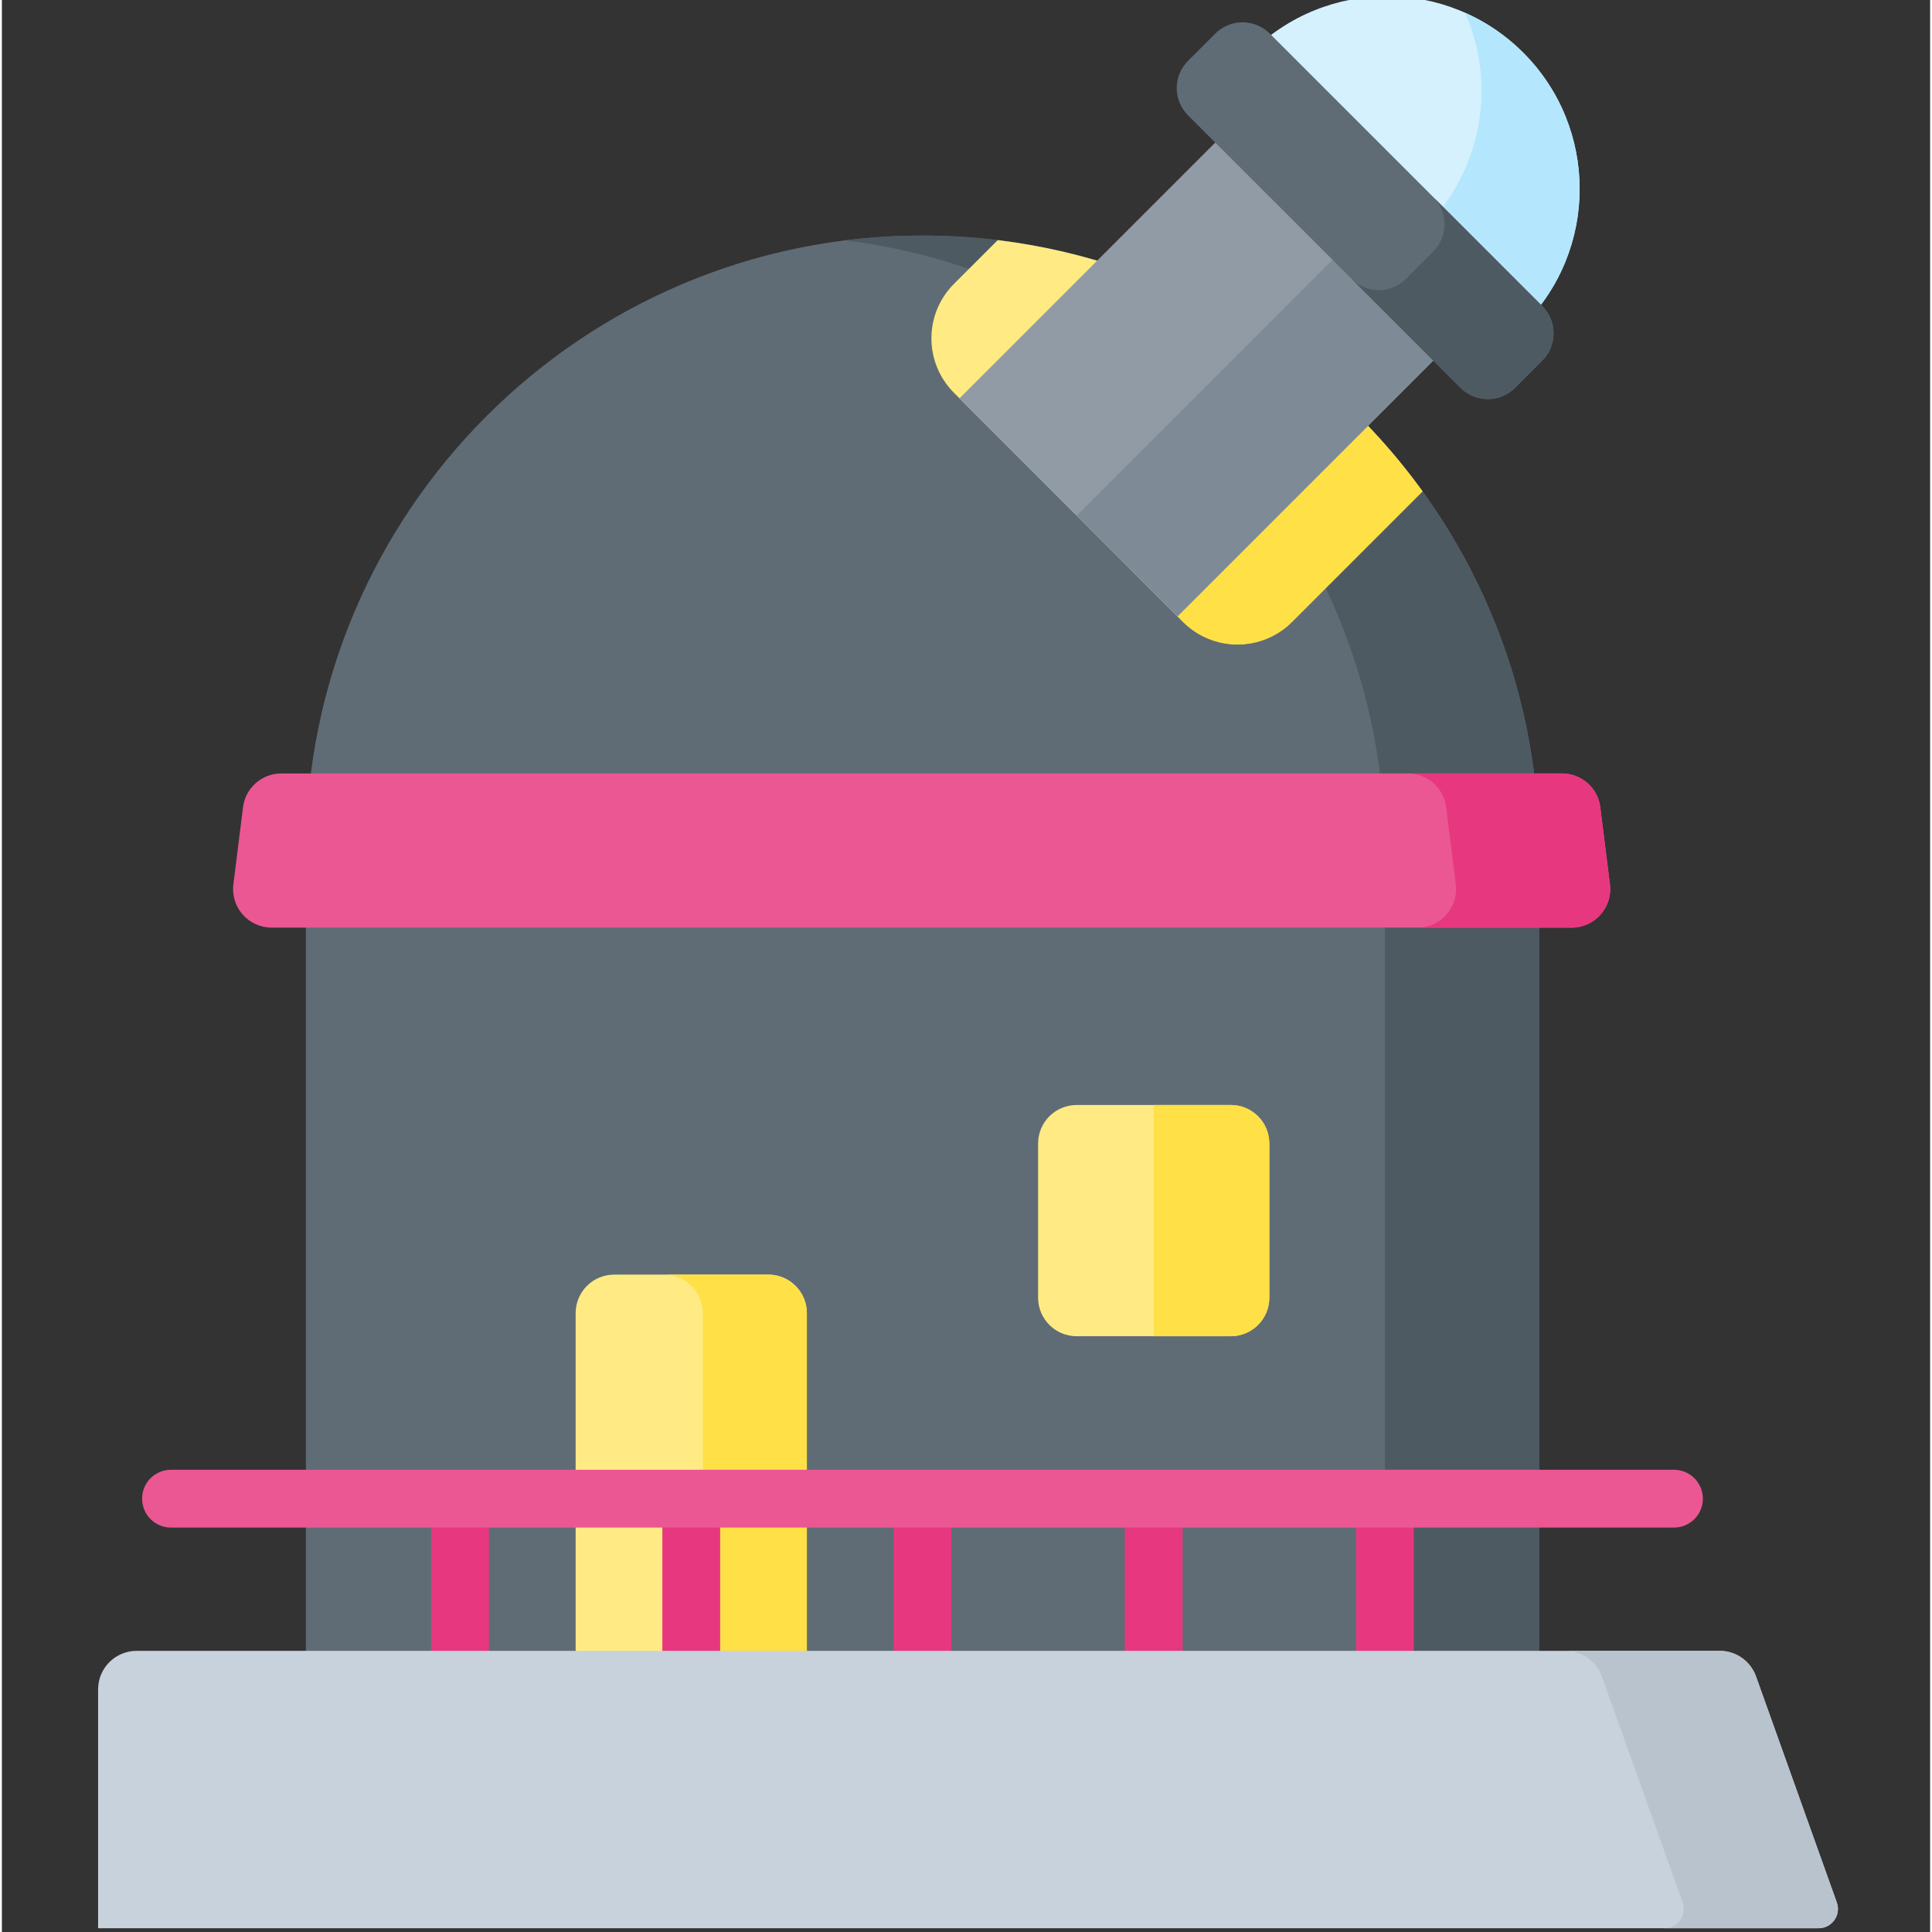 <svg height="511pt" viewBox="-25 1 511 512" width="511pt" xmlns="http://www.w3.org/2000/svg"><rect x="-25" y="1" width="511" height="512" fill="#333333" stroke="none"/><path d="m382.375 226.828c0 90.246-73.16 163.406-163.406 163.406-90.25 0-163.41-73.16-163.41-163.406 0-90.25 73.16-163.41 163.41-163.41 90.246 0 163.406 73.16 163.406 163.41zm0 0" fill="#5f6c75"/><path d="m218.969 63.418c-6.918 0-13.734.434-20.426 1.27 80.605 10.055 142.98 78.812 142.98 162.141s-62.375 152.086-142.98 162.141c6.691.832 13.508 1.27 20.426 1.27 90.246 0 163.406-73.16 163.406-163.41 0-90.246-73.16-163.41-163.406-163.41zm0 0" fill="#4e5a61"/><path d="m378.164 87.172-72.215-72.215c19.941-19.941 52.273-19.941 72.215 0 19.945 19.941 19.945 52.273 0 72.215zm0 0" fill="#d5f1fe"/><path d="m378.164 14.957c-4.582-4.586-9.828-8.102-15.418-10.578 8.297 18.738 4.781 41.438-10.578 56.797l25.996 25.996c19.945-19.941 19.945-52.273 0-72.215zm0 0" fill="#b4e7fd"/><path d="m238.906 64.633-11.586 11.586c-7.98 7.977-7.98 20.91 0 28.887l60.695 60.699c7.977 7.977 20.91 7.977 28.887 0l34.586-34.586c-26.008-35.988-66.309-60.957-112.582-66.586zm0 0" fill="#ffea84"/><path d="m323.609 101.324-50.035 50.035 14.441 14.441c7.977 7.98 20.91 7.98 28.887 0l34.586-34.586c-8.016-11.09-17.391-21.137-27.879-29.891zm0 0" fill="#ffe046"/><path d="m306.77 28.574 57.773 57.773-77.992 77.988-57.77-57.773zm0 0" fill="#909ba6"/><path d="m259.832 137.621 77.988-77.988 26.719 26.719-77.988 77.992zm0 0" fill="#7e8b96"/><path d="m383.223 82.117-72.219-72.215c-3.988-3.988-10.457-3.988-14.441 0l-7.223 7.219c-3.988 3.988-3.988 10.457 0 14.445l72.219 72.215c3.984 3.988 10.453 3.988 14.441 0l7.223-7.223c3.984-3.984 3.984-10.453 0-14.441zm0 0" fill="#5f6c75"/><path d="m383.223 82.117-28.891-28.887c3.988 3.988 3.988 10.453 0 14.441l-7.219 7.223c-3.988 3.988-10.457 3.988-14.445 0l28.891 28.887c3.984 3.988 10.453 3.988 14.441 0l7.223-7.223c3.984-3.984 3.984-10.453 0-14.441zm0 0" fill="#4e5a61"/><path d="m55.559 226.828h326.816v238.184h-326.816zm0 0" fill="#5f6c75"/><path d="m341.523 226.828h40.852v238.184h-40.852zm0 0" fill="#4e5a61"/><path d="m49.035 205.977h339.426c5.148 0 9.492 3.836 10.133 8.945l2.555 20.426c.762 6.098-3.992 11.48-10.137 11.48h-344.527c-6.145 0-10.898-5.383-10.137-11.48l2.555-20.426c.637-5.109 4.98-8.945 10.133-8.945zm0 0" fill="#eb5793"/><path d="m401.148 235.352-2.555-20.426c-.641-5.113-4.984-8.949-10.133-8.949h-40.852c5.148 0 9.492 3.836 10.133 8.949l2.551 20.426c.766 6.094-3.988 11.48-10.133 11.48h40.852c6.145 0 10.898-5.387 10.137-11.48zm0 0" fill="#e7387f"/><path d="m178.117 338.789h-40.852c-5.645 0-10.215 4.57-10.215 10.211v102.133h61.277v-102.133c0-5.641-4.57-10.211-10.211-10.211zm0 0" fill="#ffea84"/><path d="m178.117 338.789h-27.578c5.641 0 10.215 4.57 10.215 10.211v102.133h27.574v-102.133c0-5.641-4.57-10.211-10.211-10.211zm0 0" fill="#ffe046"/><path d="m300.672 293.836h-40.852c-5.641 0-10.215 4.57-10.215 10.211v40.852c0 5.641 4.574 10.215 10.215 10.215h40.852c5.641 0 10.211-4.574 10.211-10.215v-40.852c0-5.641-4.57-10.211-10.211-10.211zm0 0" fill="#ffea84"/><path d="m300.672 293.836h-20.426v61.277h20.426c5.641 0 10.211-4.574 10.211-10.215v-40.852c0-5.641-4.57-10.211-10.211-10.211zm0 0" fill="#ffe046"/><g fill="#e7387f"><path d="m333.863 398.164h15.32v45.934h-15.32zm0 0"/><path d="m272.586 398.164h15.32v45.934h-15.32zm0 0"/><path d="m211.309 398.164h15.32v45.934h-15.32zm0 0"/><path d="m150.031 398.164h15.32v45.934h-15.32zm0 0"/><path d="m88.754 398.164h15.32v45.934h-15.32zm0 0"/></g><path d="m418.121 405.824h-398.305c-4.234 0-7.66-3.43-7.66-7.66 0-4.23 3.426-7.66 7.66-7.66h398.305c4.23 0 7.66 3.43 7.66 7.66 0 4.23-3.43 7.66-7.66 7.66zm0 0" fill="#eb5793"/><path d="m10.711 438.492h419.531c4.316 0 8.164 2.711 9.617 6.773l21.414 59.906c1.188 3.328-1.277 6.828-4.809 6.828h-455.965v-63.297c0-5.637 4.57-10.211 10.211-10.211zm0 0" fill="#c8d2dc"/><path d="m461.273 505.176-21.414-59.91c-1.453-4.062-5.301-6.773-9.617-6.773h-40.852c4.312 0 8.164 2.711 9.617 6.773l21.414 59.91c1.188 3.324-1.277 6.824-4.809 6.824h40.852c3.531 0 5.996-3.5 4.809-6.824zm0 0" fill="#b9c3cd"/></svg>